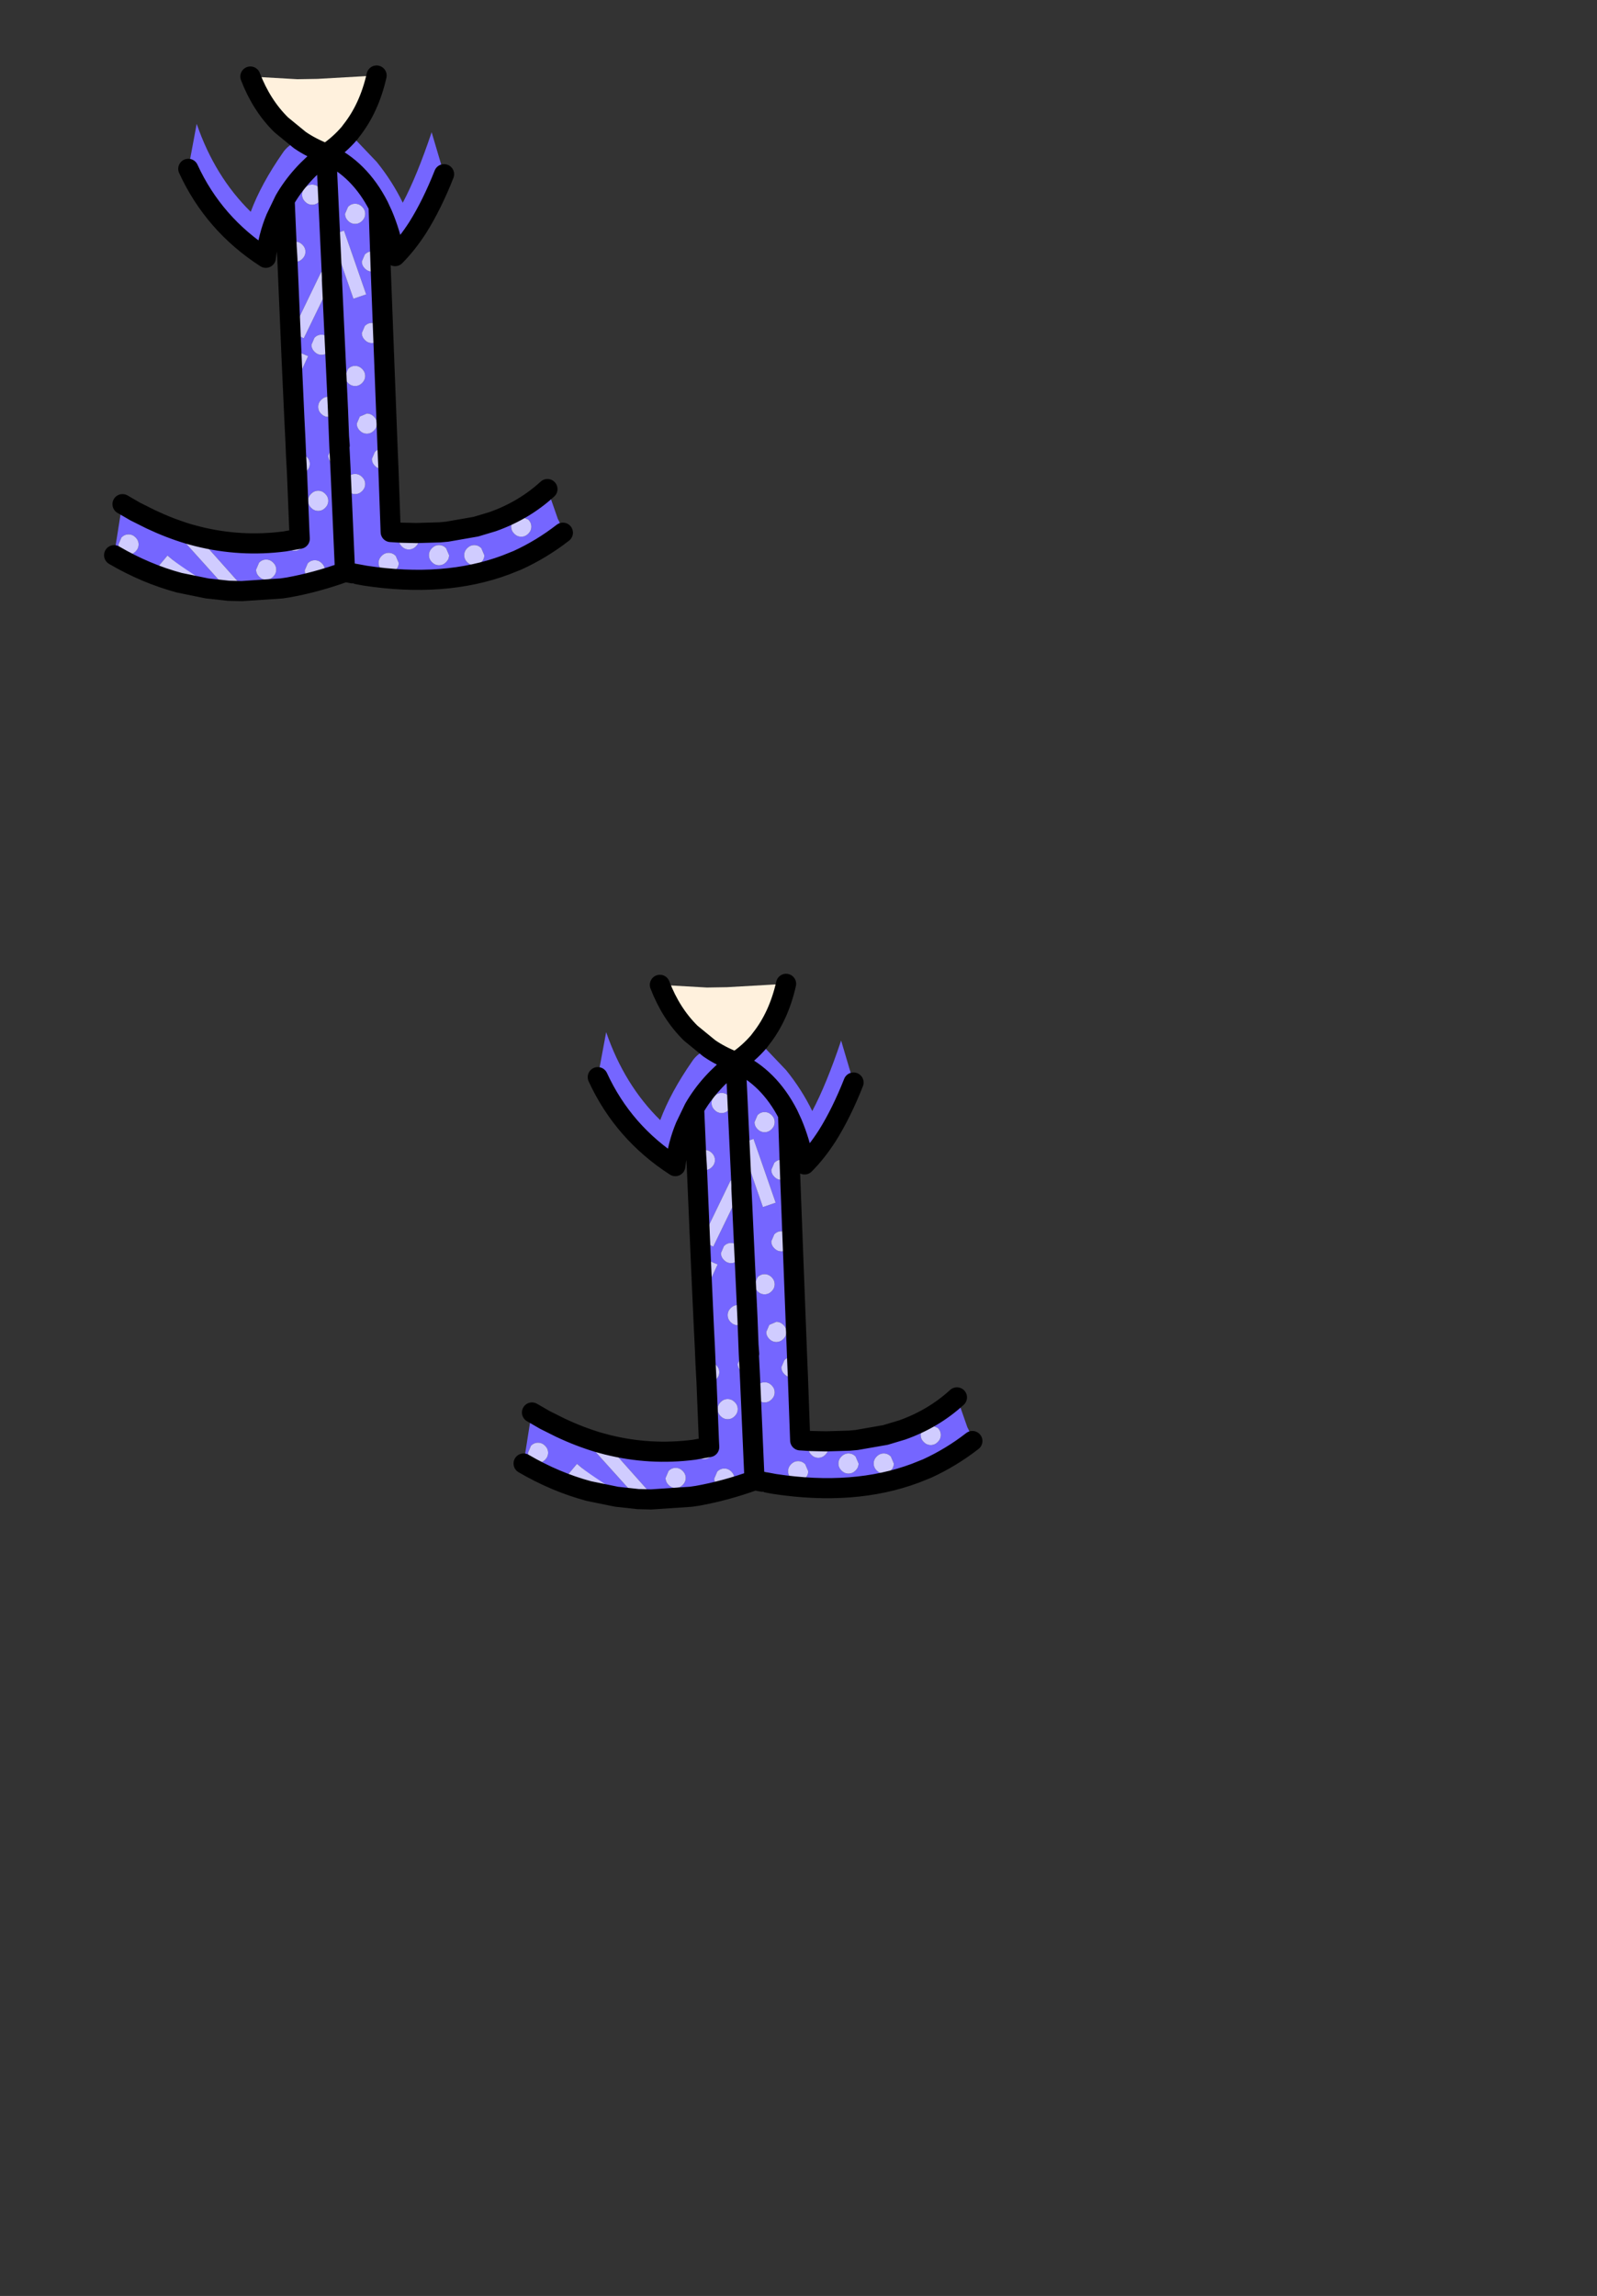 <?xml version="1.0" encoding="UTF-8" standalone="no"?>
<svg
   xmlns:dc="http://purl.org/dc/elements/1.1/"
   xmlns:cc="http://creativecommons.org/ns#"
   xmlns:rdf="http://www.w3.org/1999/02/22-rdf-syntax-ns#"
   xmlns:svg="http://www.w3.org/2000/svg"
   xmlns="http://www.w3.org/2000/svg"
   xmlns:xlink="http://www.w3.org/1999/xlink"
   xmlns:sodipodi="http://sodipodi.sourceforge.net/DTD/sodipodi-0.dtd"
   xmlns:inkscape="http://www.inkscape.org/namespaces/inkscape"
   height="342.0px"
   width="237.9px"
   id="svg10432"
   version="1.1"
   inkscape:version="0.48.5 r10040"
   sodipodi:docname="sanae.svg">
  <rect width="100%" height="100%" fill="#333333" stroke="none"/>
  <sodipodi:namedview
     pagecolor="#ffffff"
     bordercolor="#666666"
     borderopacity="1"
     objecttolerance="10"
     gridtolerance="10"
     guidetolerance="10"
     inkscape:pageopacity="0"
     inkscape:pageshadow="2"
     inkscape:window-width="1920"
     inkscape:window-height="1012"
     id="namedview10455"
     showgrid="false"
     inkscape:zoom="5.5204678"
     inkscape:cx="62.631905"
     inkscape:cy="296.21494"
     inkscape:window-x="-8"
     inkscape:window-y="-8"
     inkscape:window-maximized="1"
     inkscape:current-layer="svg10432" />
  <g
     transform="matrix(1, 0, 0, 1, 118.05, 273.9)"
     id="g10434">
    <use
       height="150.35"
       transform="matrix(1.0, 0.0, 0.0, 1.0, -57.05, -138.6)"
       width="109.35"
       xlink:href="#shape0"
       id="use10436" />
  </g>
  <g
     id="shape0"
     transform="matrix(1, 0, 0, 1, 57.05, 138.6)">
    <path
       d="m 9.1,-112.65 c -1.2,3.033 -2.5,5.667 -3.9,7.9 -1.067,1.667 -2.2,3.1 -3.4,4.3 -0.467,-2.3 -1.083,-4.35 -1.85,-6.15 l -0.6,-1.3 c -1.9,-3.7 -4.5,-6.3 -7.8,-7.8 3.3,1.5 5.9,4.1 7.8,7.8 l 0.25,7.45 -0.2,-0.25 c -0.3,-0.3 -0.65,-0.45 -1.05,-0.45 -0.4,0 -0.75,0.15 -1.05,0.45 l -0.45,1.05 c 0,0.4 0.15,0.75 0.45,1.05 0.3,0.3 0.65,0.45 1.05,0.45 0.4,0 0.75,-0.15 1.05,-0.45 l 0.25,-0.3 1.05,27.45 -0.85,-0.3 c -0.4,0 -0.75,0.15 -1.05,0.45 l -0.45,1.05 c 0,0.4 0.15,0.75 0.45,1.05 0.3,0.3 0.65,0.45 1.05,0.45 0.367,0 0.683,-0.117 0.95,-0.35 l 0.35,9.75 1.6,0.1 c -0.267,0.3 -0.4,0.633 -0.4,1 0,0.4 0.15,0.75 0.45,1.05 0.3,0.3 0.65,0.45 1.05,0.45 0.4,0 0.75,-0.15 1.05,-0.45 0.3,-0.3 0.45,-0.65 0.45,-1.05 0,-0.367 -0.117,-0.683 -0.35,-0.95 l 3.4,-0.1 0.05,0 0.4,0.05 0.7,-0.15 4.3,-0.75 c 0.267,0.267 0.6,0.4 1,0.4 0.4,0 0.75,-0.15 1.05,-0.45 l 0.45,-0.7 c 3.1,-1.1 5.817,-2.717 8.15,-4.85 l 1.55,4.45 c 6.159,10.694 -51.259,9.254 -51.466,9.258 C -34.095,-51.846 -40.302,-54.347 -40.25,-54.65 l 0.2,-1.25 c 3.133,1.833 6.367,3.2 9.7,4.1 -3.333,-0.9 -6.567,-2.267 -9.7,-4.1 l 0.85,-5.4 0.2,-1.2 0.2,-1 1.9,1.1 c 0.033,0.367 0.183,0.683 0.45,0.95 0.3,0.3 0.65,0.45 1.05,0.45 0.3,0 0.567,-0.083 0.8,-0.25 1.9,0.9 3.8,1.633 5.7,2.2 l -0.95,0.85 6.85,7.6 c 0.902,1.174 0.929,0.974 1.95,0.05 7.336,-0.493 7.336,-0.493 0,0 l 0.4,-0.35 -6.95,-7.8 c 4.267,1.067 8.583,1.317 12.95,0.75 0.033,0.367 0.183,0.683 0.45,0.95 0.3,0.3 0.65,0.45 1.05,0.45 0.4,0 0.75,-0.15 1.05,-0.45 0.3,-0.3 0.45,-0.65 0.45,-1.05 0,-0.4 -0.15,-0.75 -0.45,-1.05 l -0.35,-0.25 -0.35,-8.7 0.4,0.05 c 0.4,0 0.75,-0.15 1.05,-0.45 0.3,-0.3 0.45,-0.65 0.45,-1.05 0,-0.4 -0.15,-0.75 -0.45,-1.05 -0.3,-0.3 -0.65,-0.45 -1.05,-0.45 l -0.55,0.15 -0.1,-2.4 c 0.367,-0.033 0.683,-0.183 0.95,-0.45 0.3,-0.3 0.45,-0.65 0.45,-1.05 0,-0.4 -0.15,-0.75 -0.45,-1.05 -0.3,-0.3 -0.65,-0.45 -1.05,-0.45 l -0.05,0 -0.2,-4.4 2.25,-4.9 -1.85,-0.8 -0.6,1.3 -0.65,-15.2 0.15,0.2 c 0.3,0.3 0.65,0.45 1.05,0.45 0.4,0 0.75,-0.15 1.05,-0.45 0.3,-0.3 0.45,-0.65 0.45,-1.05 0,-0.4 -0.15,-0.75 -0.45,-1.05 -0.3,-0.3 -0.65,-0.45 -1.05,-0.45 l -1.05,0.45 -0.25,0.3 -0.3,-6.95 -1.3,2.7 c -0.767,1.833 -1.267,3.8 -1.5,5.9 -5.167,-3.333 -9.017,-7.75 -11.55,-13.25 l 1.25,-6.7 c 1.8,5.233 4.483,9.6 8.05,13.1 1.033,-2.767 2.617,-5.683 4.75,-8.75 0.533,-0.833 1.383,-1.483 2.55,-1.95 1.1,0.767 2.417,1.45 3.95,2.05 1.3,-0.867 2.45,-1.883 3.45,-3.05 l 4.05,4.25 c 1.567,1.933 2.867,3.967 3.9,6.1 1.4,-2.633 2.833,-6.133 4.3,-10.5 l 1.85,6.25 M 1.9,-55.8 c -0.3,-0.3 -0.65,-0.45 -1.05,-0.45 -0.4,0 -0.75,0.15 -1.05,0.45 -0.3,0.3 -0.45,0.65 -0.45,1.05 0,0.4 0.15,0.75 0.45,1.05 0.3,0.3 0.65,0.45 1.05,0.45 0.4,0 0.75,-0.15 1.05,-0.45 0.3,-0.3 0.45,-0.65 0.45,-1.05 L 1.9,-55.8 m 7.95,-0.1 -0.45,-1.05 c -0.3,-0.3 -0.65,-0.45 -1.05,-0.45 -0.4,0 -0.75,0.15 -1.05,0.45 -0.3,0.3 -0.45,0.65 -0.45,1.05 0,0.4 0.15,0.75 0.45,1.05 0.3,0.3 0.65,0.45 1.05,0.45 0.4,0 0.75,-0.15 1.05,-0.45 0.3,-0.3 0.45,-0.65 0.45,-1.05 m 5.25,0 -0.45,-1.05 c -0.3,-0.3 -0.65,-0.45 -1.05,-0.45 -0.4,0 -0.75,0.15 -1.05,0.45 -0.3,0.3 -0.45,0.65 -0.45,1.05 0,0.4 0.15,0.75 0.45,1.05 0.3,0.3 0.65,0.45 1.05,0.45 0.4,0 0.75,-0.15 1.05,-0.45 0.3,-0.3 0.45,-0.65 0.45,-1.05 m 4.45,-5.3 c -0.3,0.3 -0.45,0.65 -0.45,1.05 0,0.4 0.15,0.75 0.45,1.05 0.3,0.3 0.65,0.45 1.05,0.45 0.4,0 0.75,-0.15 1.05,-0.45 0.3,-0.3 0.45,-0.65 0.45,-1.05 0,-0.4 -0.15,-0.75 -0.45,-1.05 l -1.05,-0.45 c -0.4,0 -0.75,0.15 -1.05,0.45 m -25.15,7.8 -0.05,0.25 c 0,0.4 0.15,0.75 0.45,1.05 0.796,0.649 1.384,0.395 2.1,0 l 0.45,-0.75 0,-0.3 c 0,-0.4 -0.15,-0.75 -0.45,-1.05 -0.3,-0.3 -0.65,-0.45 -1.05,-0.45 -0.4,0 -0.75,0.15 -1.05,0.45 l -0.4,0.8 -0.05,0 c -11.269,2.979 -8.368,2.989 0,0 l 0.05,0 m -20.6,2.45 3.2,0.35 -3.2,-0.35 -5.9,-4.9 -1.3,1.55 3.05,2.5 c 1.225,3.016 7.105,2.267 4.15,0.85 m 18.6,-46.4 -0.85,-18.35 0.85,18.35 -1.6,-0.75 -4.35,9 1.75,0.9 4.2,-8.65 0.2,-0.4 -0.2,-0.1 m 0.85,18.75 -0.85,-18.25 0.85,18.25 -0.35,-0.45 c -0.3,-0.3 -0.65,-0.45 -1.05,-0.45 -0.4,0 -0.75,0.15 -1.05,0.45 -0.3,0.3 -0.45,0.65 -0.45,1.05 0,0.4 0.15,0.75 0.45,1.05 0.3,0.3 0.65,0.45 1.05,0.45 0.4,0 0.75,-0.15 1.05,-0.45 l 0.4,-0.55 0.05,-0.5 -0.1,-0.6 m 0.3,6.35 -0.1,-1.3 -0.15,-3.95 0.15,3.95 0.1,1.3 -0.05,0 -0.15,0 c -0.4,0 -0.75,0.15 -1.05,0.45 l -0.45,1.05 c 0,0.4 0.15,0.75 0.45,1.05 0.3,0.3 0.65,0.45 1.05,0.45 l 0.3,0 c 0.267,-0.067 0.517,-0.217 0.75,-0.45 0.3,-0.3 0.45,-0.65 0.45,-1.05 0,-0.4 -0.15,-0.75 -0.45,-1.05 -0.267,-0.267 -0.55,-0.417 -0.85,-0.45 m 0.8,18.85 -0.65,-14.75 -0.05,-1.1 0.05,1.1 0.65,14.75 m -5.95,-55.15 c 0.3,0.3 0.65,0.45 1.05,0.45 0.4,0 0.75,-0.15 1.05,-0.45 0.3,-0.3 0.45,-0.65 0.45,-1.05 0,-0.4 -0.15,-0.75 -0.45,-1.05 -0.3,-0.3 -0.65,-0.45 -1.05,-0.45 -0.4,0 -0.75,0.15 -1.05,0.45 -0.3,0.3 -0.45,0.65 -0.45,1.05 0,0.4 0.15,0.75 0.45,1.05 m 8.5,0.75 c -0.3,-0.3 -0.65,-0.45 -1.05,-0.45 -0.4,0 -0.75,0.15 -1.05,0.45 l -0.45,1.05 c 0,0.4 0.15,0.75 0.45,1.05 0.3,0.3 0.65,0.45 1.05,0.45 0.4,0 0.75,-0.15 1.05,-0.45 0.3,-0.3 0.45,-0.65 0.45,-1.05 0,-0.4 -0.15,-0.75 -0.45,-1.05 m -4.6,4.2 3.3,9.5 1.9,-0.65 -3.3,-9.5 -1.9,0.65 m -6.95,-5.2 c 1.5,-2.6 3.567,-4.9 6.2,-6.9 -2.633,2 -4.7,4.3 -6.2,6.9 M -2.7,-90.05 -3.15,-89 c 0,0.4 0.15,0.75 0.45,1.05 0.3,0.3 0.65,0.45 1.05,0.45 0.4,0 0.75,-0.15 1.05,-0.45 0.3,-0.3 0.45,-0.65 0.45,-1.05 0,-0.4 -0.15,-0.75 -0.45,-1.05 -0.3,-0.3 -0.65,-0.45 -1.05,-0.45 -0.4,0 -0.75,0.15 -1.05,0.45 m -5.4,1.75 c -0.3,-0.3 -0.65,-0.45 -1.05,-0.45 -0.4,0 -0.75,0.15 -1.05,0.45 l -0.45,1.05 c 0,0.4 0.15,0.75 0.45,1.05 0.3,0.3 0.65,0.45 1.05,0.45 0.4,0 0.75,-0.15 1.05,-0.45 0.3,-0.3 0.45,-0.65 0.45,-1.05 0,-0.4 -0.15,-0.75 -0.45,-1.05 m 5,4.65 c -0.3,-0.3 -0.65,-0.45 -1.05,-0.45 -0.4,0 -0.75,0.15 -1.05,0.45 l -0.45,1.05 c 0,0.4 0.15,0.75 0.45,1.05 0.3,0.3 0.65,0.45 1.05,0.45 0.4,0 0.75,-0.15 1.05,-0.45 0.3,-0.3 0.45,-0.65 0.45,-1.05 0,-0.4 -0.15,-0.75 -0.45,-1.05 m -35.85,25.1 -0.45,1.05 c 0,0.4 0.15,0.75 0.45,1.05 0.3,0.3 0.65,0.45 1.05,0.45 0.4,0 0.75,-0.15 1.05,-0.45 0.3,-0.3 0.45,-0.65 0.45,-1.05 0,-0.4 -0.15,-0.75 -0.45,-1.05 -0.3,-0.3 -0.65,-0.45 -1.05,-0.45 -0.4,0 -0.75,0.15 -1.05,0.45 m 37.6,-18 C -1.65,-76.85 -2,-77 -2.4,-77 l -1.05,0.45 -0.45,1.05 c 0,0.4 0.15,0.75 0.45,1.05 0.3,0.3 0.65,0.45 1.05,0.45 0.4,0 0.75,-0.15 1.05,-0.45 0.3,-0.3 0.45,-0.65 0.45,-1.05 0,-0.4 -0.15,-0.75 -0.45,-1.05 m -5.2,3 0.05,1.3 -0.05,-1.3 m 0.2,4.3 0.05,1.1 -0.05,-1.1 m 1.15,1.7 -0.45,1.05 c 0,0.4 0.15,0.75 0.45,1.05 0.3,0.3 0.65,0.45 1.05,0.45 0.4,0 0.75,-0.15 1.05,-0.45 0.3,-0.3 0.45,-0.65 0.45,-1.05 0,-0.4 -0.15,-0.75 -0.45,-1.05 -0.3,-0.3 -0.65,-0.45 -1.05,-0.45 -0.4,0 -0.75,0.15 -1.05,0.45 m -3.4,4.6 c 0.3,-0.3 0.45,-0.65 0.45,-1.05 0,-0.4 -0.15,-0.75 -0.45,-1.05 -0.3,-0.3 -0.65,-0.45 -1.05,-0.45 -0.4,0 -0.75,0.15 -1.05,0.45 -0.3,0.3 -0.45,0.65 -0.45,1.05 0,0.4 0.15,0.75 0.45,1.05 0.3,0.3 0.65,0.45 1.05,0.45 0.4,0 0.75,-0.15 1.05,-0.45 m -2.6,8.25 -0.45,1.05 c 0,0.4 0.15,0.75 0.45,1.05 0.3,0.3 0.65,0.45 1.05,0.45 0.4,0 0.75,-0.15 1.05,-0.45 0.3,-0.3 0.45,-0.65 0.45,-1.05 0,-0.4 -0.15,-0.75 -0.45,-1.05 -0.3,-0.3 -0.65,-0.45 -1.05,-0.45 -0.4,0 -0.75,0.15 -1.05,0.45 m -5.15,-0.1 c -0.3,-0.3 -0.65,-0.45 -1.05,-0.45 -0.4,0 -0.75,0.15 -1.05,0.45 l -0.45,1.05 c 0,0.4 0.15,0.75 0.45,1.05 0.3,0.3 0.65,0.45 1.05,0.45 0.4,0 0.75,-0.15 1.05,-0.45 0.3,-0.3 0.45,-0.65 0.45,-1.05 0,-0.4 -0.15,-0.75 -0.45,-1.05"
       id="path10445"
       inkscape:connector-curvature="0"
       style="fill:#7566ff;fill-rule:evenodd;stroke:none"
       sodipodi:nodetypes="cccccccccsccssccccccsscccsssssccccccscccccccccccccsscccccccccssssccccssscccsssscccccccssssccccccccccccccccccssssssccccsssssscccssssssccsssssccccccccssscccccccccccccccccccccccccsssssccccccccccsccsscssscccccccsssssssccsccsssscccccccccccssssssccsccssssccsccsssscccsssssscccccsssscccccccccssssssccssssssscccssssssccsccssssc" />
    <path
       d="m -0.4,-100.45 0.05,1.55 -0.25,0.3 c -0.3,0.3 -0.65,0.45 -1.05,0.45 -0.4,0 -0.75,-0.15 -1.05,-0.45 -0.3,-0.3 -0.45,-0.65 -0.45,-1.05 l 0.45,-1.05 c 0.3,-0.3 0.65,-0.45 1.05,-0.45 0.4,0 0.75,0.15 1.05,0.45 l 0.2,0.25 m 1.1,29 0.1,2.35 c -0.267,0.233 -0.583,0.35 -0.95,0.35 -0.4,0 -0.75,-0.15 -1.05,-0.45 -0.3,-0.3 -0.45,-0.65 -0.45,-1.05 l 0.45,-1.05 c 0.3,-0.3 0.65,-0.45 1.05,-0.45 l 0.85,0.3 m 2.05,12.2 2.25,0.05 c 0.233,0.267 0.35,0.583 0.35,0.95 0,0.4 -0.15,0.75 -0.45,1.05 -0.3,0.3 -0.65,0.45 -1.05,0.45 -0.4,0 -0.75,-0.15 -1.05,-0.45 -0.3,-0.3 -0.45,-0.65 -0.45,-1.05 0,-0.367 0.133,-0.7 0.4,-1 m 5.7,-0.05 1.1,-0.1 -0.7,0.15 -0.4,-0.05 m 5.4,-0.85 2.5,-0.75 -0.45,0.7 c -0.3,0.3 -0.65,0.45 -1.05,0.45 -0.4,0 -0.733,-0.133 -1,-0.4 m -4,4.25 c 0,0.4 -0.15,0.75 -0.45,1.05 -0.3,0.3 -0.65,0.45 -1.05,0.45 -0.4,0 -0.75,-0.15 -1.05,-0.45 -0.3,-0.3 -0.45,-0.65 -0.45,-1.05 0,-0.4 0.15,-0.75 0.45,-1.05 0.3,-0.3 0.65,-0.45 1.05,-0.45 0.4,0 0.75,0.15 1.05,0.45 l 0.45,1.05 m -7.95,0.1 0.45,1.05 c 0,0.4 -0.15,0.75 -0.45,1.05 -0.3,0.3 -0.65,0.45 -1.05,0.45 -0.4,0 -0.75,-0.15 -1.05,-0.45 -0.3,-0.3 -0.45,-0.65 -0.45,-1.05 0,-0.4 0.15,-0.75 0.45,-1.05 0.3,-0.3 0.65,-0.45 1.05,-0.45 0.4,0 0.75,0.15 1.05,0.45 m 17.65,-5.4 c 0.3,-0.3 0.65,-0.45 1.05,-0.45 l 1.05,0.45 c 0.3,0.3 0.45,0.65 0.45,1.05 0,0.4 -0.15,0.75 -0.45,1.05 -0.3,0.3 -0.65,0.45 -1.05,0.45 -0.4,0 -0.75,-0.15 -1.05,-0.45 -0.3,-0.3 -0.45,-0.65 -0.45,-1.05 0,-0.4 0.15,-0.75 0.45,-1.05 m -4.45,5.3 c 0,0.4 -0.15,0.75 -0.45,1.05 -0.3,0.3 -0.65,0.45 -1.05,0.45 -0.4,0 -0.75,-0.15 -1.05,-0.45 -0.3,-0.3 -0.45,-0.65 -0.45,-1.05 0,-0.4 0.15,-0.75 0.45,-1.05 0.3,-0.3 0.65,-0.45 1.05,-0.45 0.4,0 0.75,0.15 1.05,0.45 l 0.45,1.05 m -17.75,3.05 -0.45,0.75 c -0.3,0.3 -0.65,0.45 -1.05,0.45 -0.4,0 -0.75,-0.15 -1.05,-0.45 -0.3,-0.3 -0.45,-0.65 -0.45,-1.05 l 0.05,-0.25 0.4,-0.8 c 0.3,-0.3 0.65,-0.45 1.05,-0.45 0.4,0 0.75,0.15 1.05,0.45 0.3,0.3 0.45,0.65 0.45,1.05 l 0,0.3 -2.95,-0.55 2.95,0.55 m -18.4,2.3 -1.05,0.95 -0.9,-1 1.95,0.05 -1.95,-0.05 -6.85,-7.6 0.95,-0.85 1.3,0.35 6.95,7.8 -0.4,0.35 m -9.3,-1.25 -3.05,-2.5 1.3,-1.55 c 3.371,3.024 10.209,5.783 1.75,4.05 m 22.75,-45.55 0.2,0.1 -0.2,0.4 -4.2,8.65 -1.75,-0.9 4.35,-9 1.6,0.75 0,0.5 0,-0.5 m 0.85,18.75 0.1,0.6 -0.05,0.5 -0.4,0.55 c -0.3,0.3 -0.65,0.45 -1.05,0.45 -0.4,0 -0.75,-0.15 -1.05,-0.45 -0.3,-0.3 -0.45,-0.65 -0.45,-1.05 0,-0.4 0.15,-0.75 0.45,-1.05 0.3,-0.3 0.65,-0.45 1.05,-0.45 0.4,0 0.75,0.15 1.05,0.45 l 0.35,0.45 0.05,1.1 -0.05,-1.1 m 0.3,6.35 c 0.3,0.033 0.583,0.183 0.85,0.45 0.3,0.3 0.45,0.65 0.45,1.05 0,0.4 -0.15,0.75 -0.45,1.05 -0.233,0.233 -0.483,0.383 -0.75,0.45 l -0.3,0 c -0.4,0 -0.75,-0.15 -1.05,-0.45 -0.3,-0.3 -0.45,-0.65 -0.45,-1.05 l 0.45,-1.05 c 0.3,-0.3 0.65,-0.45 1.05,-0.45 l 0.15,0 0.05,0 m -5.15,-36.3 c -0.3,-0.3 -0.45,-0.65 -0.45,-1.05 0,-0.4 0.15,-0.75 0.45,-1.05 0.3,-0.3 0.65,-0.45 1.05,-0.45 0.4,0 0.75,0.15 1.05,0.45 0.3,0.3 0.45,0.65 0.45,1.05 0,0.4 -0.15,0.75 -0.45,1.05 -0.3,0.3 -0.65,0.45 -1.05,0.45 -0.4,0 -0.75,-0.15 -1.05,-0.45 m -2.75,6.7 0.25,-0.3 1.05,-0.45 c 0.4,0 0.75,0.15 1.05,0.45 0.3,0.3 0.45,0.65 0.45,1.05 0,0.4 -0.15,0.75 -0.45,1.05 -0.3,0.3 -0.65,0.45 -1.05,0.45 -0.4,0 -0.75,-0.15 -1.05,-0.45 l -0.15,-0.2 -0.1,-1.6 m 0.75,16.8 0.6,-1.3 1.85,0.8 -2.25,4.9 -0.2,-4.4 m 0.4,8.8 0.05,0 c 0.4,0 0.75,0.15 1.05,0.45 0.3,0.3 0.45,0.65 0.45,1.05 0,0.4 -0.15,0.75 -0.45,1.05 -0.267,0.267 -0.583,0.417 -0.95,0.45 l -0.15,-3 m 0.25,5.4 0.55,-0.15 c 0.4,0 0.75,0.15 1.05,0.45 0.3,0.3 0.45,0.65 0.45,1.05 0,0.4 -0.15,0.75 -0.45,1.05 -0.3,0.3 -0.65,0.45 -1.05,0.45 l -0.4,-0.05 -0.15,-2.8 m 0.5,11.5 0.35,0.25 c 0.3,0.3 0.45,0.65 0.45,1.05 0,0.4 -0.15,0.75 -0.45,1.05 -0.3,0.3 -0.65,0.45 -1.05,0.45 -0.4,0 -0.75,-0.15 -1.05,-0.45 -0.267,-0.267 -0.417,-0.583 -0.45,-0.95 l 2.25,-0.4 -0.05,-1 m -22.15,-1.9 c -0.233,0.167 -0.5,0.25 -0.8,0.25 -0.4,0 -0.75,-0.15 -1.05,-0.45 -0.267,-0.267 -0.417,-0.583 -0.45,-0.95 l 2.3,1.15 m 31.5,-46.55 c 0.3,0.3 0.45,0.65 0.45,1.05 0,0.4 -0.15,0.75 -0.45,1.05 -0.3,0.3 -0.65,0.45 -1.05,0.45 -0.4,0 -0.75,-0.15 -1.05,-0.45 -0.3,-0.3 -0.45,-0.65 -0.45,-1.05 l 0.45,-1.05 c 0.3,-0.3 0.65,-0.45 1.05,-0.45 0.4,0 0.75,0.15 1.05,0.45 m -4.6,4.2 1.9,-0.65 3.3,9.5 -1.9,0.65 -3.3,-9.5 m -0.4,15.3 c 0.3,0.3 0.45,0.65 0.45,1.05 0,0.4 -0.15,0.75 -0.45,1.05 -0.3,0.3 -0.65,0.45 -1.05,0.45 -0.4,0 -0.75,-0.15 -1.05,-0.45 -0.3,-0.3 -0.45,-0.65 -0.45,-1.05 l 0.45,-1.05 c 0.3,-0.3 0.65,-0.45 1.05,-0.45 0.4,0 0.75,0.15 1.05,0.45 m 5.4,-1.75 c 0.3,-0.3 0.65,-0.45 1.05,-0.45 0.4,0 0.75,0.15 1.05,0.45 0.3,0.3 0.45,0.65 0.45,1.05 0,0.4 -0.15,0.75 -0.45,1.05 -0.3,0.3 -0.65,0.45 -1.05,0.45 -0.4,0 -0.75,-0.15 -1.05,-0.45 -0.3,-0.3 -0.45,-0.65 -0.45,-1.05 l 0.45,-1.05 m -0.4,6.4 c 0.3,0.3 0.45,0.65 0.45,1.05 0,0.4 -0.15,0.75 -0.45,1.05 -0.3,0.3 -0.65,0.45 -1.05,0.45 -0.4,0 -0.75,-0.15 -1.05,-0.45 -0.3,-0.3 -0.45,-0.65 -0.45,-1.05 l 0.45,-1.05 c 0.3,-0.3 0.65,-0.45 1.05,-0.45 0.4,0 0.75,0.15 1.05,0.45 m 1.75,7.1 c 0.3,0.3 0.45,0.65 0.45,1.05 0,0.4 -0.15,0.75 -0.45,1.05 -0.3,0.3 -0.65,0.45 -1.05,0.45 -0.4,0 -0.75,-0.15 -1.05,-0.45 -0.3,-0.3 -0.45,-0.65 -0.45,-1.05 l 0.45,-1.05 1.05,-0.45 c 0.4,0 0.75,0.15 1.05,0.45 m -37.6,18 c 0.3,-0.3 0.65,-0.45 1.05,-0.45 0.4,0 0.75,0.15 1.05,0.45 0.3,0.3 0.45,0.65 0.45,1.05 0,0.4 -0.15,0.75 -0.45,1.05 -0.3,0.3 -0.65,0.45 -1.05,0.45 -0.4,0 -0.75,-0.15 -1.05,-0.45 -0.3,-0.3 -0.45,-0.65 -0.45,-1.05 l 0.45,-1.05 m 32.6,-10.7 -0.15,-3 0.15,3 m -2.25,6.3 c -0.3,0.3 -0.65,0.45 -1.05,0.45 -0.4,0 -0.75,-0.15 -1.05,-0.45 -0.3,-0.3 -0.45,-0.65 -0.45,-1.05 0,-0.4 0.15,-0.75 0.45,-1.05 0.3,-0.3 0.65,-0.45 1.05,-0.45 0.4,0 0.75,0.15 1.05,0.45 0.3,0.3 0.45,0.65 0.45,1.05 0,0.4 -0.15,0.75 -0.45,1.05 m 3.4,-4.6 c 0.3,-0.3 0.65,-0.45 1.05,-0.45 0.4,0 0.75,0.15 1.05,0.45 0.3,0.3 0.45,0.65 0.45,1.05 0,0.4 -0.15,0.75 -0.45,1.05 -0.3,0.3 -0.65,0.45 -1.05,0.45 -0.4,0 -0.75,-0.15 -1.05,-0.45 -0.3,-0.3 -0.45,-0.65 -0.45,-1.05 l 0.45,-1.05 m -11.15,12.75 c 0.3,0.3 0.45,0.65 0.45,1.05 0,0.4 -0.15,0.75 -0.45,1.05 -0.3,0.3 -0.65,0.45 -1.05,0.45 -0.4,0 -0.75,-0.15 -1.05,-0.45 -0.3,-0.3 -0.45,-0.65 -0.45,-1.05 l 0.45,-1.05 c 0.3,-0.3 0.65,-0.45 1.05,-0.45 0.4,0 0.75,0.15 1.05,0.45 m 5.15,0.1 c 0.3,-0.3 0.65,-0.45 1.05,-0.45 0.4,0 0.75,0.15 1.05,0.45 0.3,0.3 0.45,0.65 0.45,1.05 0,0.4 -0.15,0.75 -0.45,1.05 -0.3,0.3 -0.65,0.45 -1.05,0.45 -0.4,0 -0.75,-0.15 -1.05,-0.45 -0.3,-0.3 -0.45,-0.65 -0.45,-1.05 l 0.45,-1.05"
       id="path10447"
       inkscape:connector-curvature="0"
       style="fill:#d0ccff;fill-rule:evenodd;stroke:none"
       sodipodi:nodetypes="cccssccsccccssccccccsssssccccccccsccssssssccccssssssccccsssssccssssssccccsscccsssccccccccccccccccccccccccccccccssssscccccssscssccscccsssssssccccsssscccccccccssssccccssscccccssssccccsscccssssccscccccccssssccsccsssssscccssssccsccsssscccccssssssccccccsssssssccsssssscccssssccsccsssssscc" />
    <path
       d="M-5.0 -118.75 Q-6.5 -117.0 -8.45 -115.7 -10.75 -116.6 -12.4 -117.75 L-15.15 -120.0 Q-18.1 -122.9 -19.75 -127.2 L-12.75 -126.8 -9.75 -126.85 -0.95 -127.35 Q-2.05 -122.5 -4.7 -119.15 L-5.0 -118.75"
       fill="#fff1dd"
       fill-rule="evenodd"
       stroke="none"
       id="path10449" />
    <path
       d="M-0.65 -107.9 L-0.05 -106.6 Q1.1 -103.9 1.8 -100.45 3.6 -102.25 5.2 -104.75 7.3 -108.1 9.1 -112.65 M-5.0 -118.75 Q-6.5 -117.0 -8.45 -115.7 -3.5 -113.45 -0.65 -107.9 L-0.4 -100.45 -0.35 -98.9 0.7 -71.45 0.8 -69.1 1.15 -59.35 2.75 -59.25 5.0 -59.2 8.4 -59.3 8.45 -59.3 9.55 -59.4 13.85 -60.15 16.35 -60.9 Q21.0 -62.55 24.5 -65.75 M20.05 -55.15 L18.3 -54.45 Q9.2 -51.05 -2.65 -52.85 M-5.6 -53.4 L-5.65 -53.4 Q-9.95 -51.85 -14.1 -51.1 L-15.1 -50.95 -21.05 -50.55 -23.0 -50.6 -26.2 -50.95 M-30.35 -51.8 Q-35.35 -53.15 -40.05 -55.9 M26.8 -59.25 Q23.65 -56.8 20.05 -55.15 M-0.95 -127.35 Q-2.05 -122.5 -4.7 -119.15 L-5.0 -118.75 M-19.75 -127.2 Q-18.1 -122.9 -15.15 -120.0 L-12.4 -117.75 Q-10.75 -116.6 -8.45 -115.7 L-7.6 -97.35 -7.6 -96.85 -6.75 -78.6 -6.7 -77.5 -6.55 -73.55 -6.45 -72.25 M-6.35 -69.25 L-6.3 -68.15 -5.65 -53.4 M-14.25 -100.25 L-13.6 -85.05 M-13.4 -80.65 L-13.2 -76.25 -13.05 -73.25 -12.95 -70.85 -12.8 -68.05 -12.45 -59.35 -12.4 -58.35 -14.65 -57.95 Q-21.2 -57.1 -27.6 -58.7 M-28.9 -59.05 Q-31.75 -59.9 -34.6 -61.25 M-36.9 -62.4 L-38.8 -63.5 M-14.25 -100.25 L-14.35 -101.85 -14.65 -108.8 -15.95 -106.1 Q-17.1 -103.35 -17.45 -100.2 -25.2 -105.2 -29.0 -113.45 M-8.45 -115.7 Q-12.4 -112.7 -14.65 -108.8 M-13.4 -80.65 L-13.6 -85.05 M-28.9 -59.05 L-27.6 -58.7 M-30.35 -51.8 L-26.2 -50.95 M-36.9 -62.4 L-34.6 -61.25 M-6.5 -72.25 L-6.55 -73.55 M-6.5 -72.25 L-6.35 -69.25 M-6.3 -68.15 L-6.35 -69.25 M-5.6 -53.4 L-2.65 -52.85"
       fill="none"
       stroke="#000000"
       stroke-linecap="round"
       stroke-linejoin="round"
       stroke-width="3.0"
       id="path10451" />
    <path
       d="M7.25 -118.9 Q5.05 -112.35 2.95 -108.4 1.4 -111.6 -0.95 -114.5 L-5.0 -118.75 M-27.75 -120.15 Q-25.05 -112.3 -19.7 -107.05 -18.15 -111.2 -14.95 -115.8 -14.15 -117.05 -12.4 -117.75"
       fill="none"
       stroke="#010101"
       stroke-linecap="round"
       stroke-linejoin="round"
       stroke-opacity="0.0"
       stroke-width="2.0"
       id="path10453" />
  </g>
  <defs
     id="defs10438" />
</svg>
